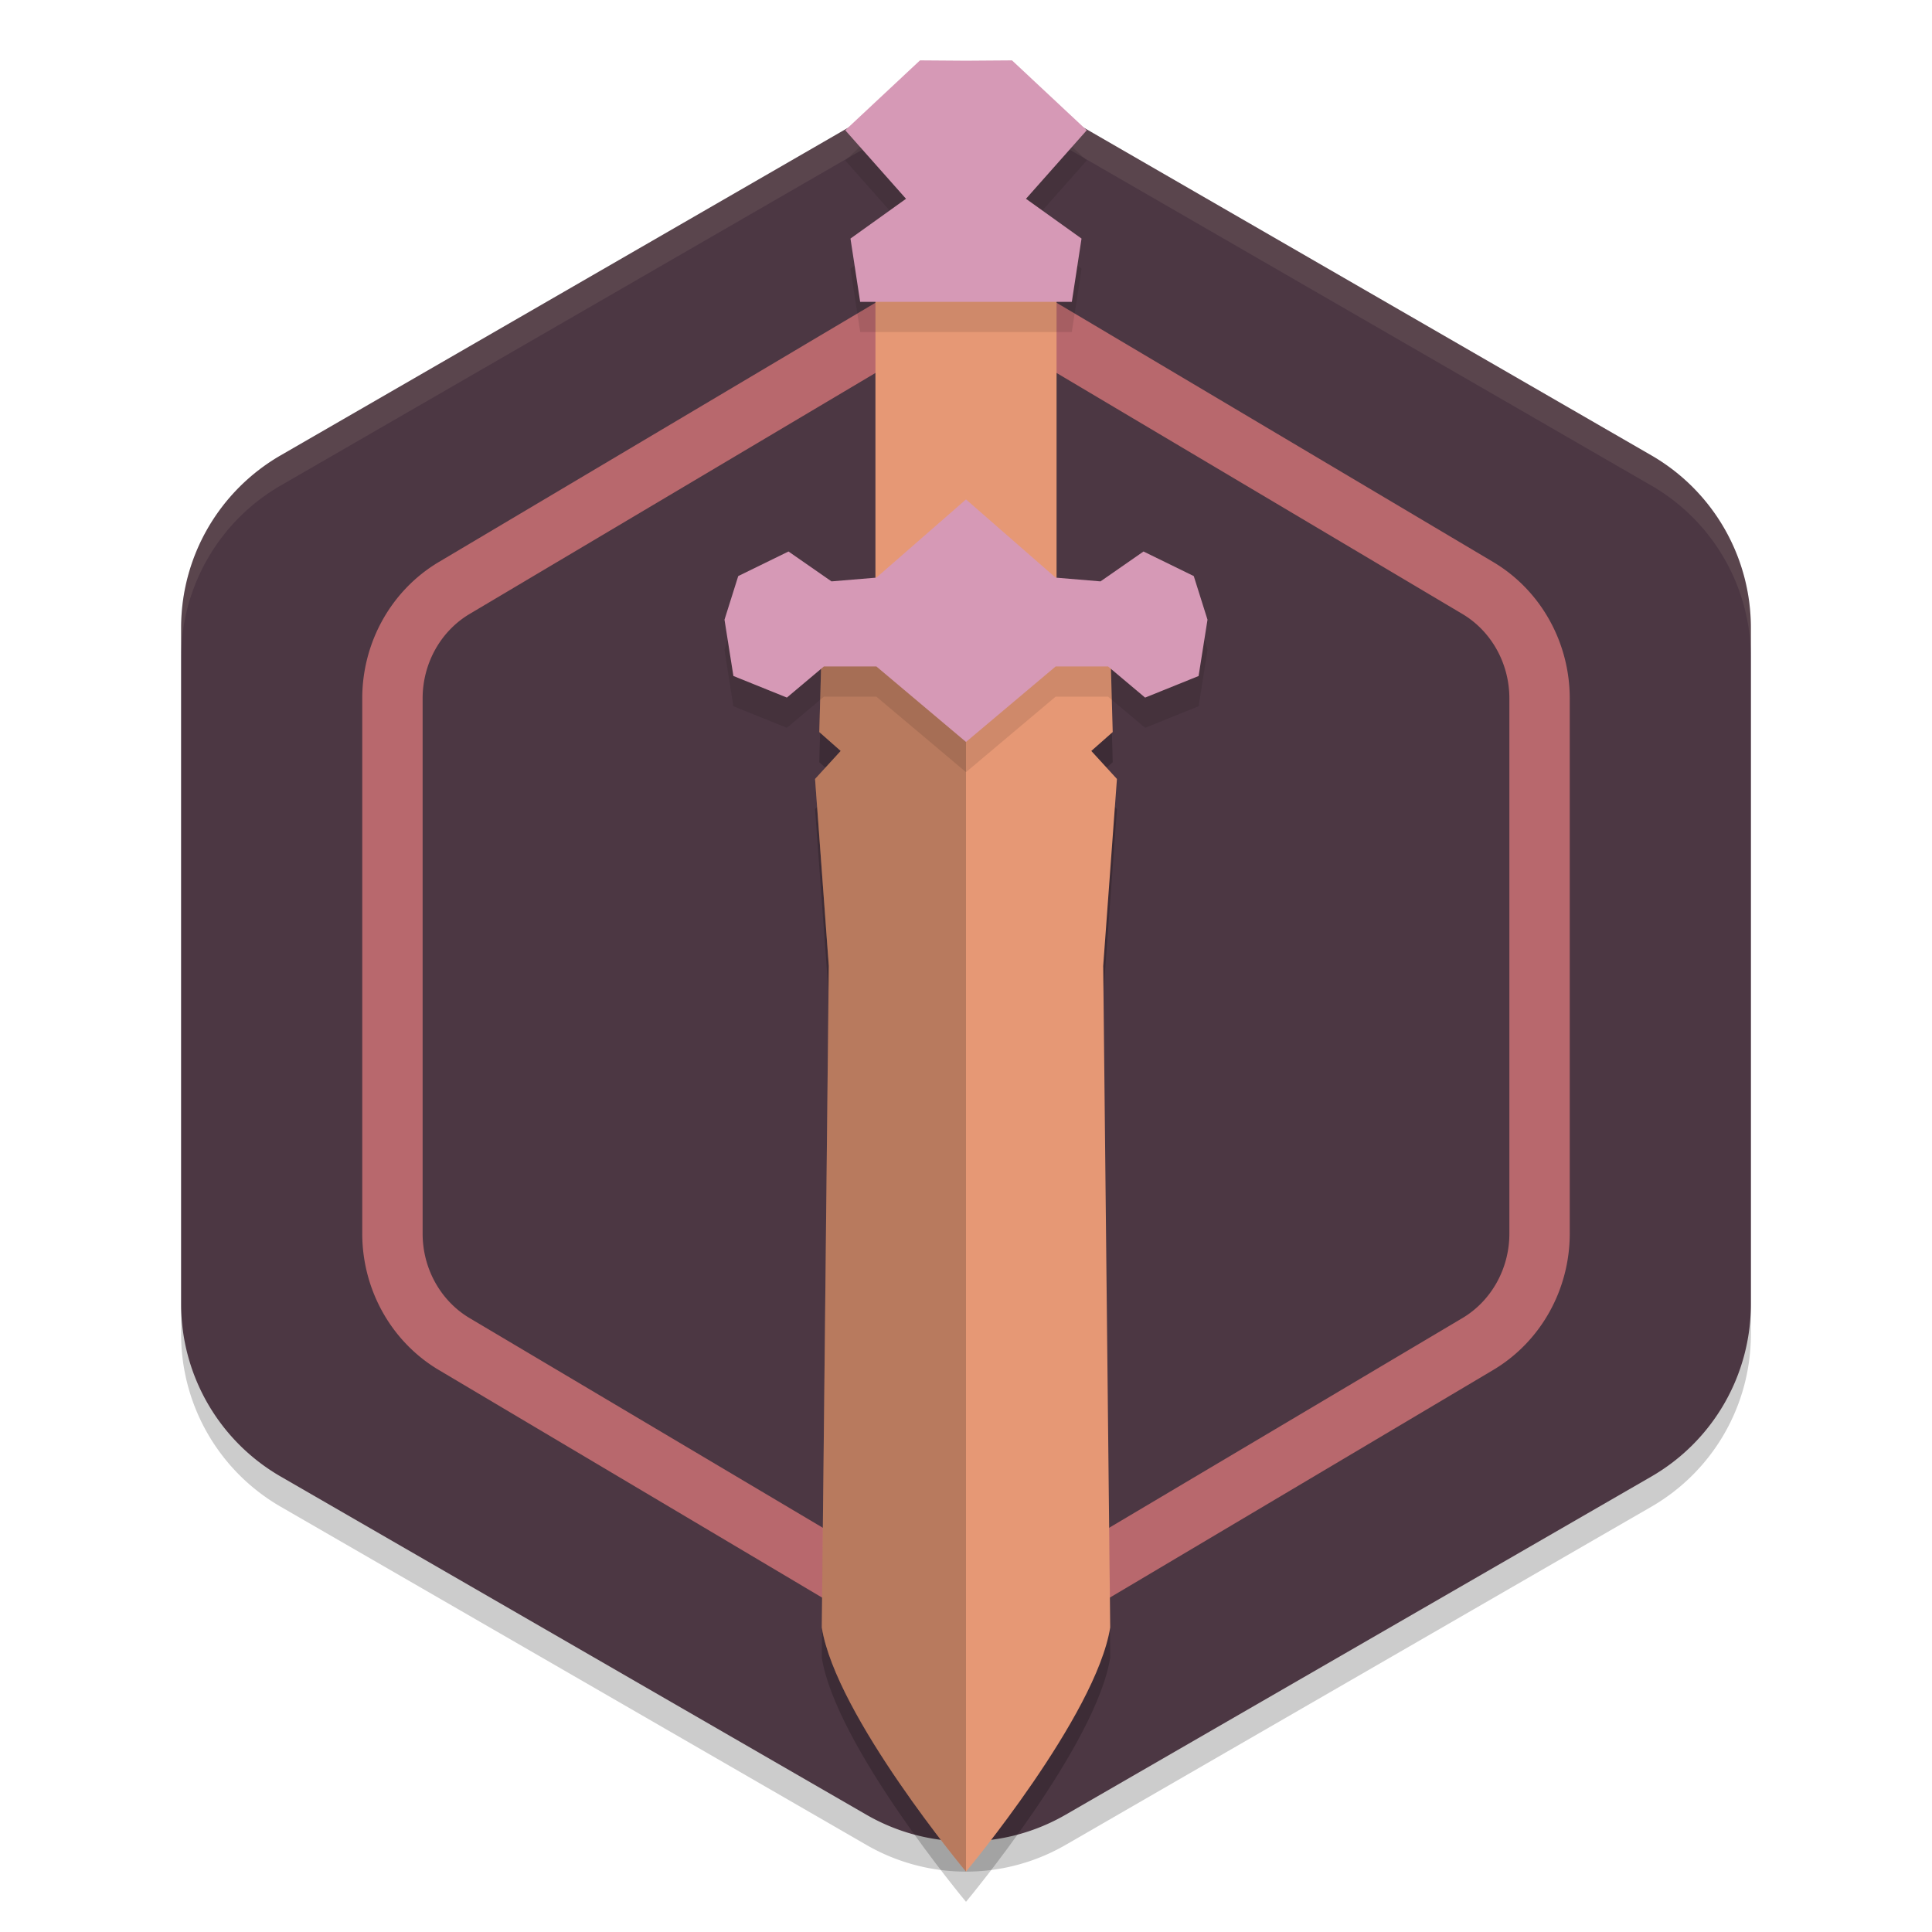 <svg xmlns="http://www.w3.org/2000/svg" width="64" height="64" version="1.1">
 <path style="opacity:0.2" d="m 32.155,4 v 0.003 A 6.595,6.594 0 0 0 28.702,4.881 L 9.298,16.084 a 6.595,6.594 0 0 0 -3.298,5.712 v 22.407 a 6.595,6.594 0 0 0 3.298,5.709 L 28.702,61.116 a 6.595,6.594 0 0 0 6.596,0 L 54.702,49.913 A 6.595,6.594 0 0 0 58,44.203 V 21.796 A 6.595,6.594 0 0 0 54.702,16.084 L 35.298,4.881 A 6.595,6.594 0 0 0 32.155,4 Z"/>
 <path style="fill:#4c3743" d="m 32.155,3 v 0.003 A 6.595,6.594 0 0 0 28.702,3.881 L 9.298,15.084 a 6.595,6.594 0 0 0 -3.298,5.712 v 22.407 a 6.595,6.594 0 0 0 3.298,5.709 L 28.702,60.116 a 6.595,6.594 0 0 0 6.596,0 L 54.702,48.913 A 6.595,6.594 0 0 0 58,43.203 V 20.796 A 6.595,6.594 0 0 0 54.702,15.084 L 35.298,3.881 A 6.595,6.594 0 0 0 32.155,3 Z"/>
 <path style="fill:#d3c6aa;opacity:0.1" d="M 32.154 3 L 32.154 3.002 A 6.595 6.594 0 0 0 28.701 3.881 L 9.299 15.084 A 6.595 6.594 0 0 0 6 20.797 L 6 21.797 A 6.595 6.594 0 0 1 9.299 16.084 L 28.701 4.881 A 6.595 6.594 0 0 1 32.154 4.002 L 32.154 4 A 6.595 6.594 0 0 1 35.299 4.881 L 54.701 16.084 A 6.595 6.594 0 0 1 58 21.797 L 58 20.797 A 6.595 6.594 0 0 0 54.701 15.084 L 35.299 3.881 A 6.595 6.594 0 0 0 32.154 3 z"/>
 <path style="opacity:0.7;fill:#e67e80" d="M 32.119 9.055 L 32.119 9.059 A 5.073 5.218 0 0 0 29.463 9.754 L 14.537 18.617 A 5.073 5.218 0 0 0 12 23.137 L 12 40.865 A 5.073 5.218 0 0 0 14.537 45.383 L 29.463 54.246 A 5.073 5.218 0 0 0 34.537 54.246 L 49.463 45.383 A 5.073 5.218 0 0 0 52 40.865 L 52 23.137 A 5.073 5.218 0 0 0 49.463 18.617 L 34.537 9.754 A 5.073 5.218 0 0 0 32.119 9.055 z M 32.07 11.059 L 32.088 11.059 C 32.587 11.073 33.076 11.212 33.516 11.473 L 48.443 20.338 C 49.393 20.902 50 21.964 50 23.137 L 50 40.865 C 50 42.037 49.393 43.1 48.443 43.664 L 33.516 52.525 C 32.566 53.089 31.434 53.089 30.484 52.525 L 15.557 43.664 C 14.607 43.1 14 42.037 14 40.865 L 14 23.137 C 14 21.964 14.607 20.902 15.557 20.338 L 30.482 11.475 C 30.969 11.186 31.517 11.045 32.07 11.059 z"/>
 <path style="fill:#e69875" d="M 29,9.778 V 19.5 h 3 3 V 9.778 h -3 z"/>
 <path style="opacity:0.2" d="M 27.21,22.722 27.14,25.25 27.849,25.876 27,26.804 l 0.455,6.195 -0.232,21.913 C 27.69,57.839 32,63 32,63 c 0,0 4.31,-5.161 4.777,-8.088 L 36.545,32.999 37,26.804 36.151,25.876 36.86,25.25 36.79,22.722 h -4.79 z"/>
 <path style="fill:#e69875" d="M 27.21,21.722 27.14,24.25 27.849,24.876 27,25.804 l 0.455,6.195 -0.232,21.913 C 27.69,56.839 32,62 32,62 c 0,0 4.31,-5.161 4.777,-8.088 L 36.545,31.999 37,25.804 36.151,24.876 36.86,24.25 36.79,21.722 h -4.79 z"/>
 <path style="opacity:0.2" d="M 27.21,21.722 27.14,24.25 27.849,24.876 27,25.804 l 0.455,6.195 -0.232,21.913 C 27.69,56.839 32,62 32,62 V 21.722 Z"/>
 <path style="opacity:0.1" d="M 30.477,3 28,5.316 30.012,7.586 28.172,8.902 28.496,11 H 32 35.504 L 35.828,8.902 33.988,7.586 36,5.316 33.523,3 32,3.012 Z M 32,17.543 l -2.969,2.594 -1.488,0.121 -1.422,-0.988 -1.668,0.812 L 24,21.527 l 0.293,1.867 1.773,0.715 1.227,-1.031 h 1.738 l 2.969,2.5 2.969,-2.5 h 1.738 l 1.227,1.031 1.773,-0.715 L 40,21.527 l -0.453,-1.445 -1.668,-0.812 -1.422,0.988 -1.488,-0.121 z"/>
 <path style="fill:#d699b6" d="M 32,16.544 29.031,19.135 27.544,19.259 26.12,18.269 24.455,19.083 24,20.528 l 0.295,1.865 1.772,0.715 1.226,-1.031 h 1.738 L 32,24.578 l 2.969,-2.5 h 1.738 l 1.226,1.031 1.772,-0.715 L 40,20.528 39.545,19.083 37.88,18.269 36.456,19.259 34.969,19.135 Z"/>
 <path style="fill:#d699b6" d="M 30.476,2 28,4.315 30.013,6.585 28.173,7.903 28.494,10 H 32 35.506 L 35.827,7.903 33.987,6.585 36,4.315 33.524,2 32,2.011 Z"/>
</svg>
